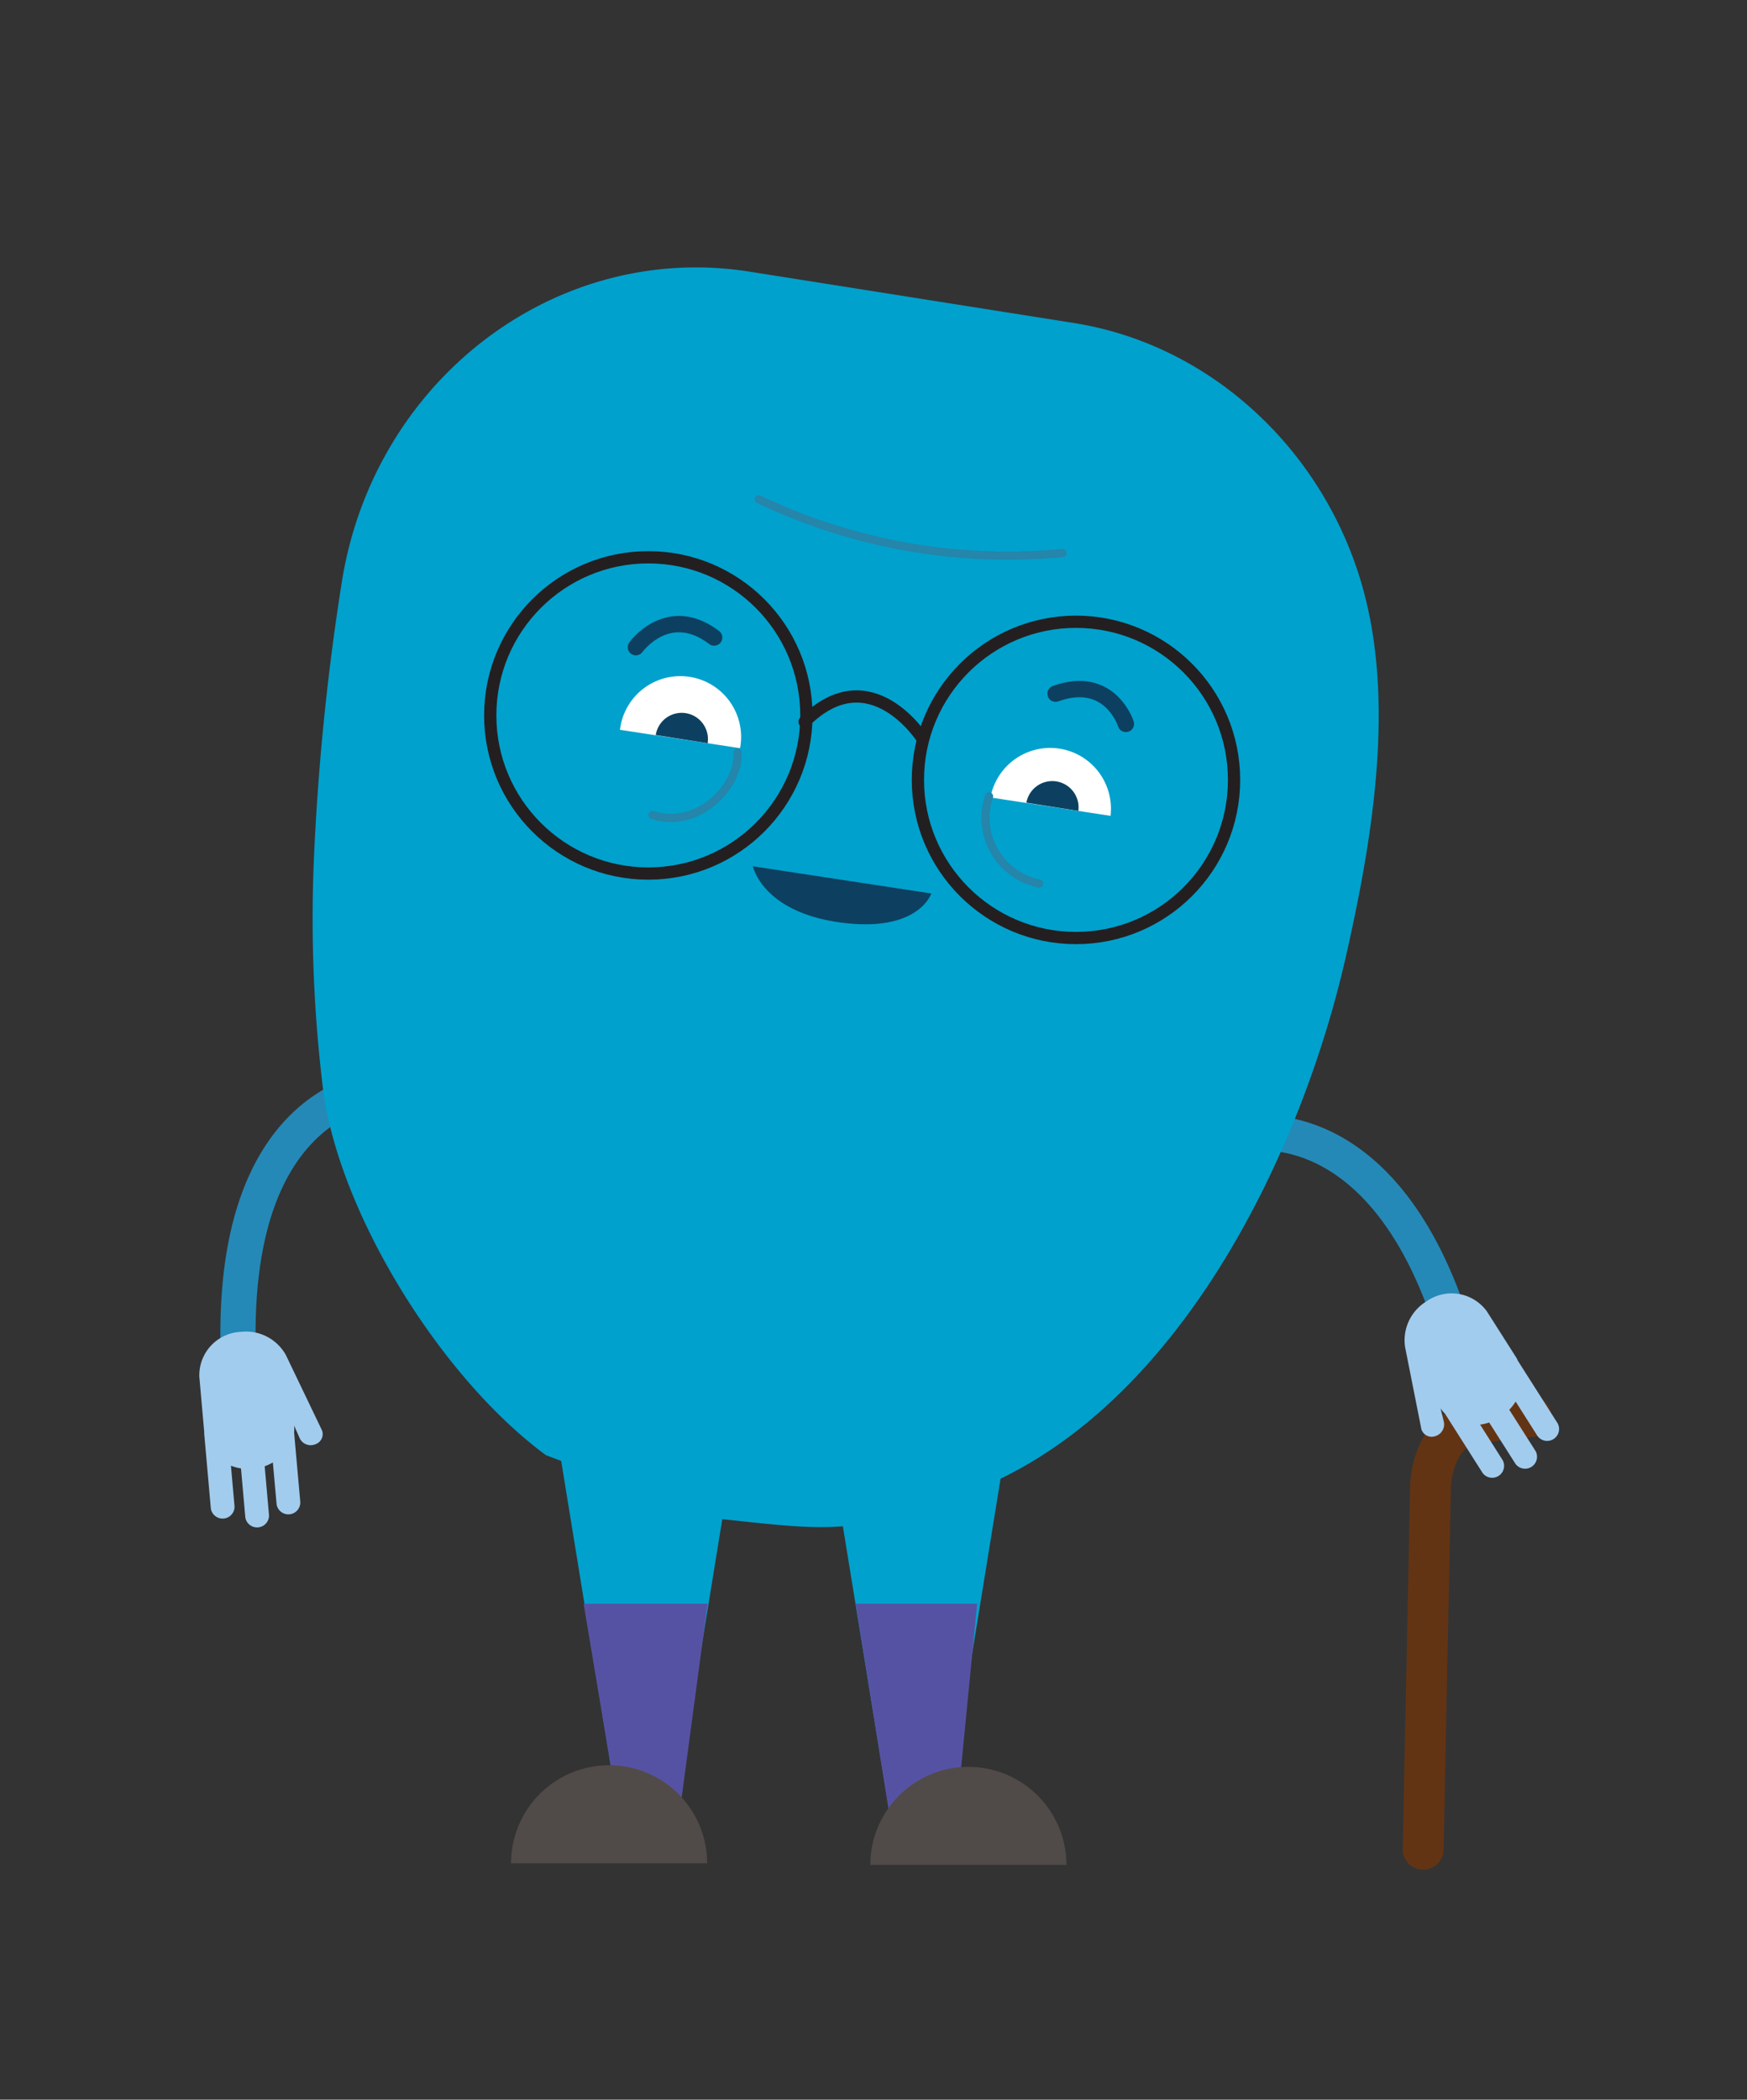 <svg id="Layer_1" data-name="Layer 1" xmlns="http://www.w3.org/2000/svg" viewBox="0 0 213.85 256.92"><rect x="0" y="0" width="213.85" height="256.92" fill="#333333" stroke="none"/><defs><style>.cls-1,.cls-10,.cls-11,.cls-2,.cls-9{fill:none;stroke-linecap:round;stroke-miterlimit:10;}.cls-1{stroke:#633413;stroke-width:5px;}.cls-2{stroke:#2489b7;stroke-width:4.31px;}.cls-3{fill:#a2cced;}.cls-4{fill:#00a1cd;}.cls-5{fill:#5652a3;}.cls-6{fill:#504b48;}.cls-7{fill:#0d4060;}.cls-8{fill:#fff;}.cls-9{stroke:#2585aa;}.cls-10{stroke:#0d4060;stroke-width:2px;}.cls-11{stroke:#231f20;stroke-width:1.5px;}</style></defs><path class="cls-1" d="M174.21,226.28l.9-44.46s.13-7.61,6.48-7.83l5.82-.65"/><path class="cls-2" d="M153.33,138.73s15.74-2.8,24.21,22.78"/><path class="cls-3" d="M172,164.85a5.57,5.57,0,0,1,2.63-5.62,5.33,5.33,0,0,1,7.39,1.25l3.65,5.74a.83.83,0,0,0,.07.13l0,.06,4.93,7.75a1.46,1.46,0,0,1-2.46,1.56l-2.68-4.22a6.2,6.2,0,0,1-.78,1l3.22,5.06a1.46,1.46,0,0,1-2.46,1.56l-3.22-5.06a6.37,6.37,0,0,1-1.11.26l2.76,4.35a1.46,1.46,0,0,1-2.46,1.56l-4.6-7.25a3.81,3.81,0,0,1-.54-.65l.41,1.69a1.5,1.5,0,0,1-1.06,1.71h0a1.31,1.31,0,0,1-1.7-.86"/><path class="cls-2" d="M47.64,133s-20.11,0-18.41,34.18"/><path class="cls-3" d="M35,165.82a5.57,5.57,0,0,0-5.5-2.85,5.32,5.32,0,0,0-5.1,5.49l.6,6.78a.78.78,0,0,0,0,.14v.07l.81,9.15a1.46,1.46,0,0,0,2.9-.25l-.44-5a6.18,6.18,0,0,0,1.23.33l.53,6a1.46,1.46,0,0,0,2.9-.26l-.53-6a6.57,6.57,0,0,0,1-.47l.46,5.13a1.46,1.46,0,0,0,2.9-.26L36,175.28a4,4,0,0,0,0-.85l.7,1.59a1.49,1.49,0,0,0,1.89.71h0a1.31,1.31,0,0,0,.82-1.72"/><path class="cls-4" d="M66.83,178.06c-13-9.57-25.42-29.84-27.3-44.9a171.84,171.84,0,0,1-1.14-27.24,300.24,300.24,0,0,1,3.37-34.18c3.7-25,26.09-42.28,50-38.5l39.67,6.28C148.9,42.28,162.8,56,167.1,73c3.56,14,.77,30.3-2.37,44.13-5.54,24.37-20.89,56.23-46.54,65.63-14.11,5.16-16.31,4.56-31,3"/><polyline class="cls-4" points="123.57 174.22 114.89 227.7 109.84 227.7 101.16 174.38"/><polyline class="cls-4" points="90.35 173.97 81.67 227.44 76.62 227.44 67.94 174.13"/><polygon class="cls-5" points="109.77 227.62 104.74 196.24 119.61 196.24 116.58 227.26 109.77 227.62"/><polygon class="cls-5" points="76.52 226.62 71.44 196.24 86.62 196.24 82.44 227.44 76.52 226.62"/><path class="cls-6" d="M86.56,228a12,12,0,0,0-24,0"/><path class="cls-6" d="M130.54,228.2a12,12,0,0,0-24,0"/><path class="cls-7" d="M92.16,106s1.13,5.58,10.71,6.88S114,109.33,114,109.33Z"/><path class="cls-8" d="M135.94,99.83a7.44,7.44,0,0,0-14.7-2.25"/><path class="cls-9" d="M121.07,97.45a8.2,8.2,0,0,0,6.13,10.66"/><path class="cls-10" d="M137.82,88.58s-1.93-6.11-8.61-3.7"/><path class="cls-10" d="M77.84,79.19s3.93-5.47,9.58-1.18"/><path class="cls-7" d="M132,99.22a3.22,3.22,0,0,0-6.36-1"/><path class="cls-8" d="M90.59,91.55a7.44,7.44,0,1,0-14.7-2.25"/><path class="cls-7" d="M86.62,90.94a3.21,3.21,0,1,0-6.35-1"/><circle class="cls-11" cx="131.71" cy="95.43" r="19.35"/><circle class="cls-11" cx="79.36" cy="87.54" r="19.35"/><path class="cls-11" d="M112.94,90.41s-6.39-10.12-14.45-2.09"/><path class="cls-9" d="M90.28,92.06c.29,4.1-4.85,9.48-10.41,7.67"/><path class="cls-9" d="M130.07,67.67a70.78,70.78,0,0,1-37.2-6.58"/></svg>